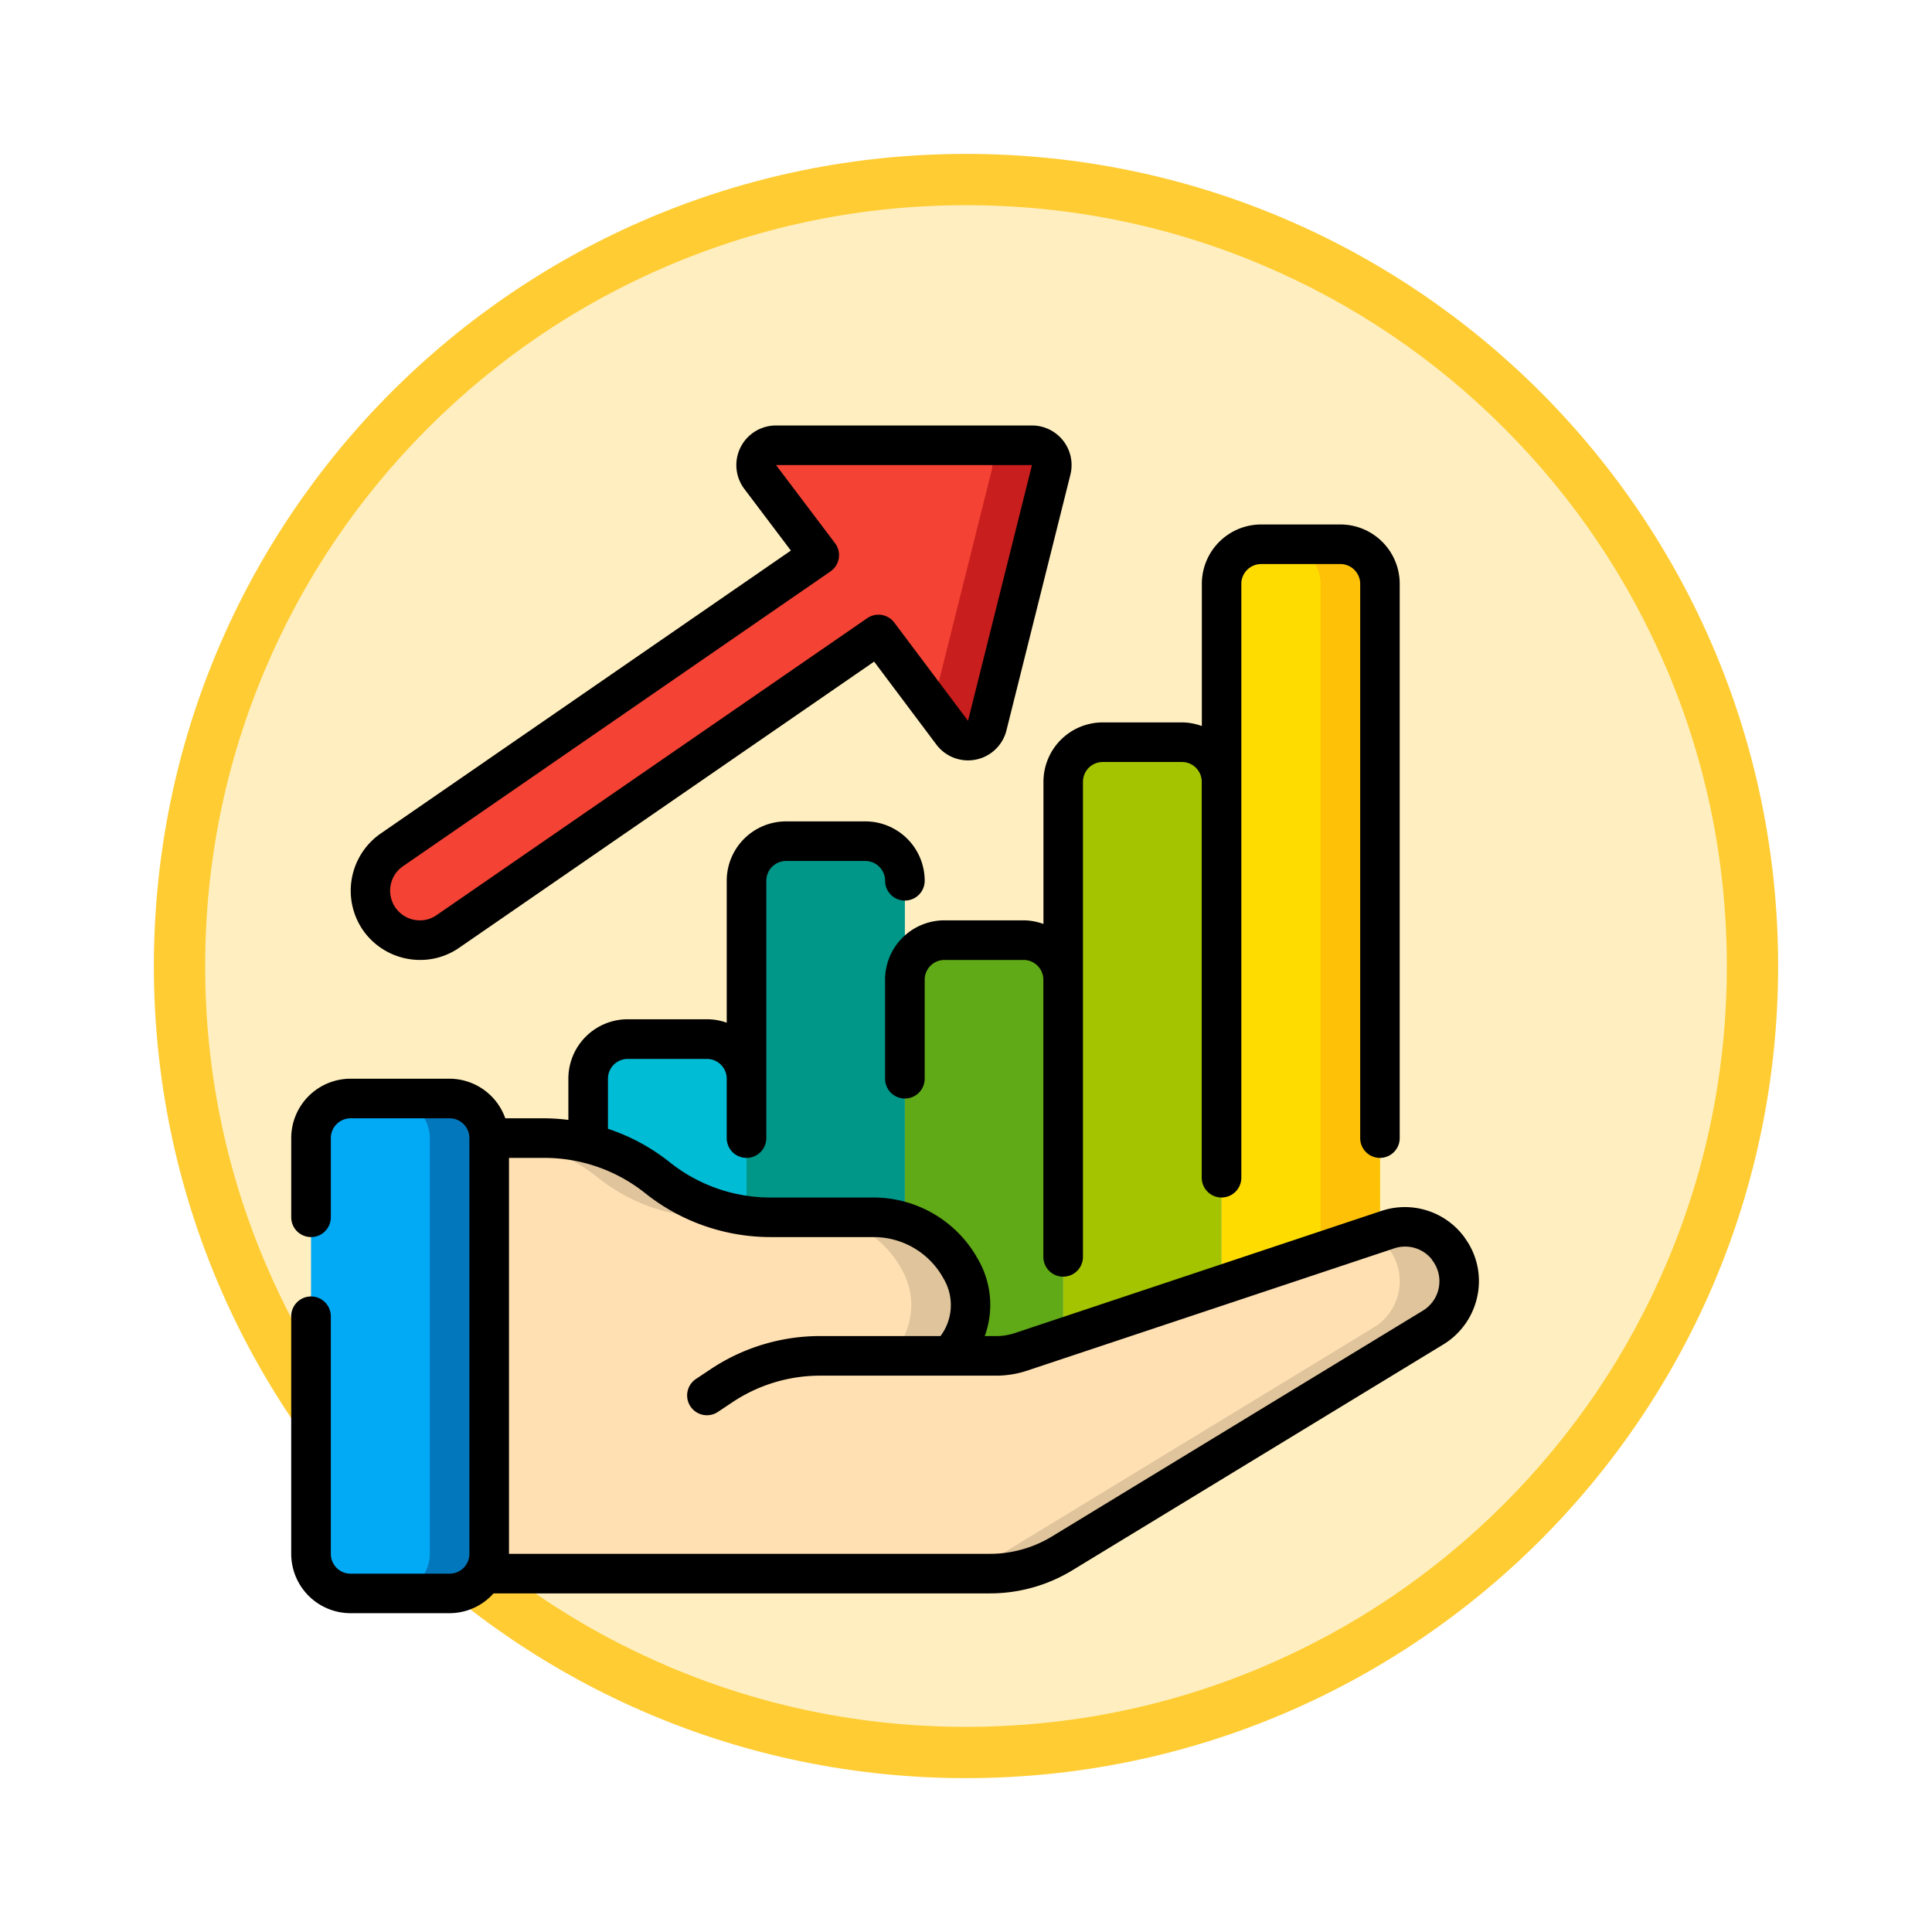 <svg xmlns="http://www.w3.org/2000/svg" xmlns:xlink="http://www.w3.org/1999/xlink" width="113" height="113" viewBox="0 0 113 113">
  <defs>
    <filter id="Trazado_982547" x="0" y="0" width="113" height="113" filterUnits="userSpaceOnUse">
      <feOffset dy="3" input="SourceAlpha"/>
      <feGaussianBlur stdDeviation="3" result="blur"/>
      <feFlood flood-opacity="0.161"/>
      <feComposite operator="in" in2="blur"/>
      <feComposite in="SourceGraphic"/>
    </filter>
  </defs>
  <g id="Grupo_1214386" data-name="Grupo 1214386" transform="translate(-325 -3894.149)">
    <g id="Grupo_1210956" data-name="Grupo 1210956" transform="translate(0 -689.385)">
      <g id="Grupo_1209935" data-name="Grupo 1209935" transform="translate(0 -2945.274)">
        <g id="Grupo_1208705" data-name="Grupo 1208705" transform="translate(-1.454 3213.429)">
          <g id="Grupo_1148633" data-name="Grupo 1148633" transform="translate(71.408 600.047)">
            <g id="Grupo_1148525" data-name="Grupo 1148525" transform="translate(264.046 3721.333)">
              <g transform="matrix(1, 0, 0, 1, -9, -6)" filter="url(#Trazado_982547)">
                <g id="Trazado_982547-2" data-name="Trazado 982547" transform="translate(9 6)" fill="#ffefc0">
                  <path d="M 47.5 93.5 C 41.289 93.5 35.265 92.284 29.595 89.886 C 24.118 87.569 19.198 84.252 14.973 80.027 C 10.748 75.802 7.431 70.882 5.114 65.405 C 2.716 59.735 1.5 53.711 1.5 47.5 C 1.5 41.289 2.716 35.265 5.114 29.595 C 7.431 24.118 10.748 19.198 14.973 14.973 C 19.198 10.748 24.118 7.431 29.595 5.114 C 35.265 2.716 41.289 1.5 47.5 1.5 C 53.711 1.5 59.735 2.716 65.405 5.114 C 70.882 7.431 75.802 10.748 80.027 14.973 C 84.252 19.198 87.569 24.118 89.886 29.595 C 92.284 35.265 93.5 41.289 93.5 47.5 C 93.5 53.711 92.284 59.735 89.886 65.405 C 87.569 70.882 84.252 75.802 80.027 80.027 C 75.802 84.252 70.882 87.569 65.405 89.886 C 59.735 92.284 53.711 93.5 47.5 93.5 Z" stroke="none"/>
                  <path d="M 47.5 3 C 41.491 3 35.664 4.176 30.18 6.496 C 24.881 8.737 20.122 11.946 16.034 16.034 C 11.946 20.122 8.737 24.881 6.496 30.18 C 4.176 35.664 3 41.491 3 47.5 C 3 53.509 4.176 59.336 6.496 64.82 C 8.737 70.119 11.946 74.878 16.034 78.966 C 20.122 83.054 24.881 86.263 30.18 88.504 C 35.664 90.824 41.491 92 47.5 92 C 53.509 92 59.336 90.824 64.82 88.504 C 70.119 86.263 74.878 83.054 78.966 78.966 C 83.054 74.878 86.263 70.119 88.504 64.82 C 90.824 59.336 92 53.509 92 47.5 C 92 41.491 90.824 35.664 88.504 30.18 C 86.263 24.881 83.054 20.122 78.966 16.034 C 74.878 11.946 70.119 8.737 64.82 6.496 C 59.336 4.176 53.509 3 47.5 3 M 47.5 0 C 73.734 0 95 21.266 95 47.5 C 95 73.734 73.734 95 47.5 95 C 21.266 95 0 73.734 0 47.5 C 0 21.266 21.266 0 47.5 0 Z" stroke="none" fill="#fc3"/>
                </g>
              </g>
            </g>
          </g>
        </g>
      </g>
    </g>
    <g id="Page-1" transform="translate(342.034 3919.035)">
      <g id="_067---Analytics" data-name="067---Analytics" transform="translate(0 0)">
        <path id="Shape" d="M11.42,36.316V60.629A2.316,2.316,0,0,1,9.1,62.944H3.316A2.323,2.323,0,0,1,1,60.629V36.316A2.323,2.323,0,0,1,3.316,34H9.1A2.323,2.323,0,0,1,11.42,36.316Z" transform="translate(0.158 5.365)" fill="#02a9f4"/>
        <path id="Shape-2" data-name="Shape" d="M8.473,34H5a2.323,2.323,0,0,1,2.316,2.316V60.629A2.316,2.316,0,0,1,5,62.944H8.473a2.316,2.316,0,0,0,2.316-2.316V36.316A2.323,2.323,0,0,0,8.473,34Z" transform="translate(0.789 5.365)" fill="#0377bc"/>
        <path id="Shape-3" data-name="Shape" d="M65.241,47.08l-21.7,13.21a8.1,8.1,0,0,1-4.214,1.181H10.038l-.278-.058a2.348,2.348,0,0,0,.278-1.1V36H13.28a10.44,10.44,0,0,1,2.547.313,10.642,10.642,0,0,1,4.052,2,10.478,10.478,0,0,0,5.21,2.211,9.353,9.353,0,0,0,1.389.1h6.055a5.972,5.972,0,0,1,1.818.289A5.744,5.744,0,0,1,37.5,43.445l.1.174a4.189,4.189,0,0,1-.637,5.117h2.721a4.554,4.554,0,0,0,1.47-.243l2.454-.822,9.262-3.08L62.138,41.5l.452-.151a3.19,3.19,0,0,1,3.543,1.111v.012a3.161,3.161,0,0,1-.891,4.608Z" transform="translate(1.54 5.68)" fill="#ffe0b2"/>
        <g id="Grupo_1214385" data-name="Grupo 1214385" transform="translate(11.578 41.68)">
          <path id="Shape-4" data-name="Shape" d="M16.368,38.316a10.6,10.6,0,0,0,6.6,2.316H26.44a10.6,10.6,0,0,1-6.6-2.316A10.6,10.6,0,0,0,13.242,36H10v.01A10.6,10.6,0,0,1,16.368,38.316Z" transform="translate(-10 -36)" fill="#dfc49c"/>
          <path id="Shape-5" data-name="Shape" d="M31.4,42.813l.1.174a4.189,4.189,0,0,1-.637,5.117h2.721a4.532,4.532,0,0,0,.82-.08,4.184,4.184,0,0,0,.57-5.037l-.1-.174A5.776,5.776,0,0,0,29.9,40H26.43A5.776,5.776,0,0,1,31.4,42.813Z" transform="translate(-7.408 -35.369)" fill="#dfc49c"/>
          <path id="Shape-6" data-name="Shape" d="M62.576,41.765v-.012a3.19,3.19,0,0,0-3.543-1.111l-.867.289a3.166,3.166,0,0,1,.937.822v.012a3.161,3.161,0,0,1-.891,4.608l-21.7,13.21A8.1,8.1,0,0,1,32.3,60.764h3.473a8.1,8.1,0,0,0,4.214-1.181l21.7-13.21a3.161,3.161,0,0,0,.891-4.608Z" transform="translate(-6.482 -35.293)" fill="#dfc49c"/>
        </g>
        <path id="Shape-7" data-name="Shape" d="M56.262,8.316V46.233L47,49.324V8.316A2.323,2.323,0,0,1,49.316,6h4.631A2.323,2.323,0,0,1,56.262,8.316Z" transform="translate(7.416 0.947)" fill="#ffdc00"/>
        <path id="Shape-8" data-name="Shape" d="M53.947,6H50.473a2.323,2.323,0,0,1,2.316,2.316V46.233L47,48.165v1.158l9.262-3.091V8.316A2.323,2.323,0,0,0,53.947,6Z" transform="translate(7.416 0.947)" fill="#fec108"/>
        <path id="Shape-9" data-name="Shape" d="M48.262,18.316V47.746L39,50.826V18.316A2.323,2.323,0,0,1,41.316,16h4.631a2.323,2.323,0,0,1,2.316,2.316Z" transform="translate(6.153 2.524)" fill="#a4c400"/>
        <path id="Shape-10" data-name="Shape" d="M40.262,28.316V49.248l-2.454.822a4.554,4.554,0,0,1-1.47.243H33.617a4.189,4.189,0,0,0,.637-5.117l-.1-.174A5.744,5.744,0,0,0,31,42.5V28.316A2.322,2.322,0,0,1,33.316,26h4.631A2.323,2.323,0,0,1,40.262,28.316Z" transform="translate(4.891 4.102)" fill="#60a917"/>
        <path id="Shape-11" data-name="Shape" d="M32.262,23.316V43.287A5.972,5.972,0,0,0,30.445,43H24.389a9.353,9.353,0,0,1-1.389-.1V23.316A2.323,2.323,0,0,1,25.316,21h4.631A2.323,2.323,0,0,1,32.262,23.316Z" transform="translate(3.629 3.313)" fill="#009688"/>
        <path id="Shape-12" data-name="Shape" d="M24.262,33.316v8a10.478,10.478,0,0,1-5.21-2.211A10.642,10.642,0,0,0,15,37.1V33.316A2.323,2.323,0,0,1,17.316,31h4.631A2.323,2.323,0,0,1,24.262,33.316Z" transform="translate(2.367 4.891)" fill="#00bcd4"/>
        <path id="Shape-13" data-name="Shape" d="M43.817,2.439,40.078,17.4a1.158,1.158,0,0,1-2.05.413l-4.306-5.741L8.54,29.435a2.9,2.9,0,1,1-3.289-4.77l25-17.239L26.8,2.852A1.158,1.158,0,0,1,27.725,1H42.694a1.158,1.158,0,0,1,1.123,1.439Z" transform="translate(0.631 0.158)" fill="#f44335"/>
        <path id="Shape-14" data-name="Shape" d="M38.212,1H34.739a1.158,1.158,0,0,1,1.123,1.438L32.4,16.283l1.145,1.527A1.158,1.158,0,0,0,35.6,17.4l3.74-14.959A1.158,1.158,0,0,0,38.212,1Z" transform="translate(5.112 0.158)" fill="#c81e1e"/>
        <path id="Shape-15" data-name="Shape" d="M3.473,66.311H9.262a3.456,3.456,0,0,0,2.57-1.158H40.87a9.262,9.262,0,0,0,4.815-1.35l21.7-13.21a4.336,4.336,0,0,0,2-2.879,4.261,4.261,0,0,0-.725-3.325c-.021-.034-.043-.066-.067-.1a4.321,4.321,0,0,0-4.834-1.505L42.327,49.926a3.479,3.479,0,0,1-1.1.178h-.665a5.326,5.326,0,0,0-.431-4.558l-.1-.174A6.985,6.985,0,0,0,34.076,42H28.018a9.441,9.441,0,0,1-5.877-2.062,11.711,11.711,0,0,0-3.617-1.959V35.051a1.158,1.158,0,0,1,1.158-1.158h4.631a1.158,1.158,0,0,1,1.158,1.158v3.473a1.158,1.158,0,0,0,2.316,0V23.473a1.158,1.158,0,0,1,1.158-1.158h4.631a1.158,1.158,0,0,1,1.158,1.158,1.158,1.158,0,0,0,2.316,0A3.473,3.473,0,0,0,33.576,20H28.944a3.473,3.473,0,0,0-3.473,3.473v8.3a3.484,3.484,0,0,0-1.158-.2H19.682a3.473,3.473,0,0,0-3.473,3.473V37.46a11.605,11.605,0,0,0-1.389-.094h-2.3a3.473,3.473,0,0,0-3.26-2.316H3.473A3.473,3.473,0,0,0,0,38.524v4.631a1.158,1.158,0,0,0,2.316,0V38.524a1.158,1.158,0,0,1,1.158-1.158H9.262a1.158,1.158,0,0,1,1.158,1.158V62.838A1.158,1.158,0,0,1,9.262,64H3.473a1.158,1.158,0,0,1-1.158-1.158V48.944a1.158,1.158,0,0,0-2.316,0V62.838a3.473,3.473,0,0,0,3.473,3.473ZM20.7,41.744a11.764,11.764,0,0,0,7.323,2.569h6.056a4.654,4.654,0,0,1,3.97,2.247l.1.174a3.025,3.025,0,0,1-.174,3.368H30.942a11.538,11.538,0,0,0-6.422,1.945l-.849.565a1.158,1.158,0,0,0,1.285,1.927l.847-.565a9.238,9.238,0,0,1,5.138-1.556h10.29a5.764,5.764,0,0,0,1.832-.3L64.5,44.977a2,2,0,0,1,2.186.61c.02.034.043.066.066.1a2.013,2.013,0,0,1-.563,2.929l-21.7,13.21a6.957,6.957,0,0,1-3.612,1.013H12.736V39.682H14.82A9.441,9.441,0,0,1,20.7,41.744Z" transform="translate(0 3.156)"/>
        <path id="Shape-16" data-name="Shape" d="M58.944,42.049A1.158,1.158,0,0,0,60.1,40.891V8.473A3.473,3.473,0,0,0,56.629,5H52a3.473,3.473,0,0,0-3.473,3.473v8.317a3.434,3.434,0,0,0-1.158-.213H42.736a3.473,3.473,0,0,0-3.473,3.473v8.317a3.434,3.434,0,0,0-1.158-.213H33.473A3.473,3.473,0,0,0,30,31.629v5.789a1.158,1.158,0,0,0,2.316,0V31.629a1.158,1.158,0,0,1,1.158-1.158H38.1a1.158,1.158,0,0,1,1.158,1.158V47.838a1.158,1.158,0,0,0,2.316,0V20.051a1.158,1.158,0,0,1,1.158-1.158h4.631a1.158,1.158,0,0,1,1.158,1.158V43.207a1.158,1.158,0,0,0,2.316,0V8.473A1.158,1.158,0,0,1,52,7.316h4.631a1.158,1.158,0,0,1,1.158,1.158V40.891A1.158,1.158,0,0,0,58.944,42.049Z" transform="translate(4.733 0.789)"/>
        <path id="Shape-17" data-name="Shape" d="M3.719,29.515A4.071,4.071,0,0,0,7.051,31.26a3.992,3.992,0,0,0,2.3-.714L33.619,13.811l3.64,4.852a2.316,2.316,0,0,0,4.1-.834L45.1,2.871A2.316,2.316,0,0,0,42.85,0H27.879a2.316,2.316,0,0,0-1.852,3.711l2.722,3.605-24,16.555a4.074,4.074,0,0,0-1.03,5.644Zm2.346-3.738,25-17.241a1.158,1.158,0,0,0,.267-1.651l-3.45-4.57H42.851L39.11,17.274,34.8,11.531a1.158,1.158,0,0,0-1.587-.259L8.028,28.639a1.7,1.7,0,0,1-.977.306,1.737,1.737,0,0,1-.988-3.168Z" transform="translate(0.474 0)"/>
      </g>
    </g>
  </g>
</svg>
